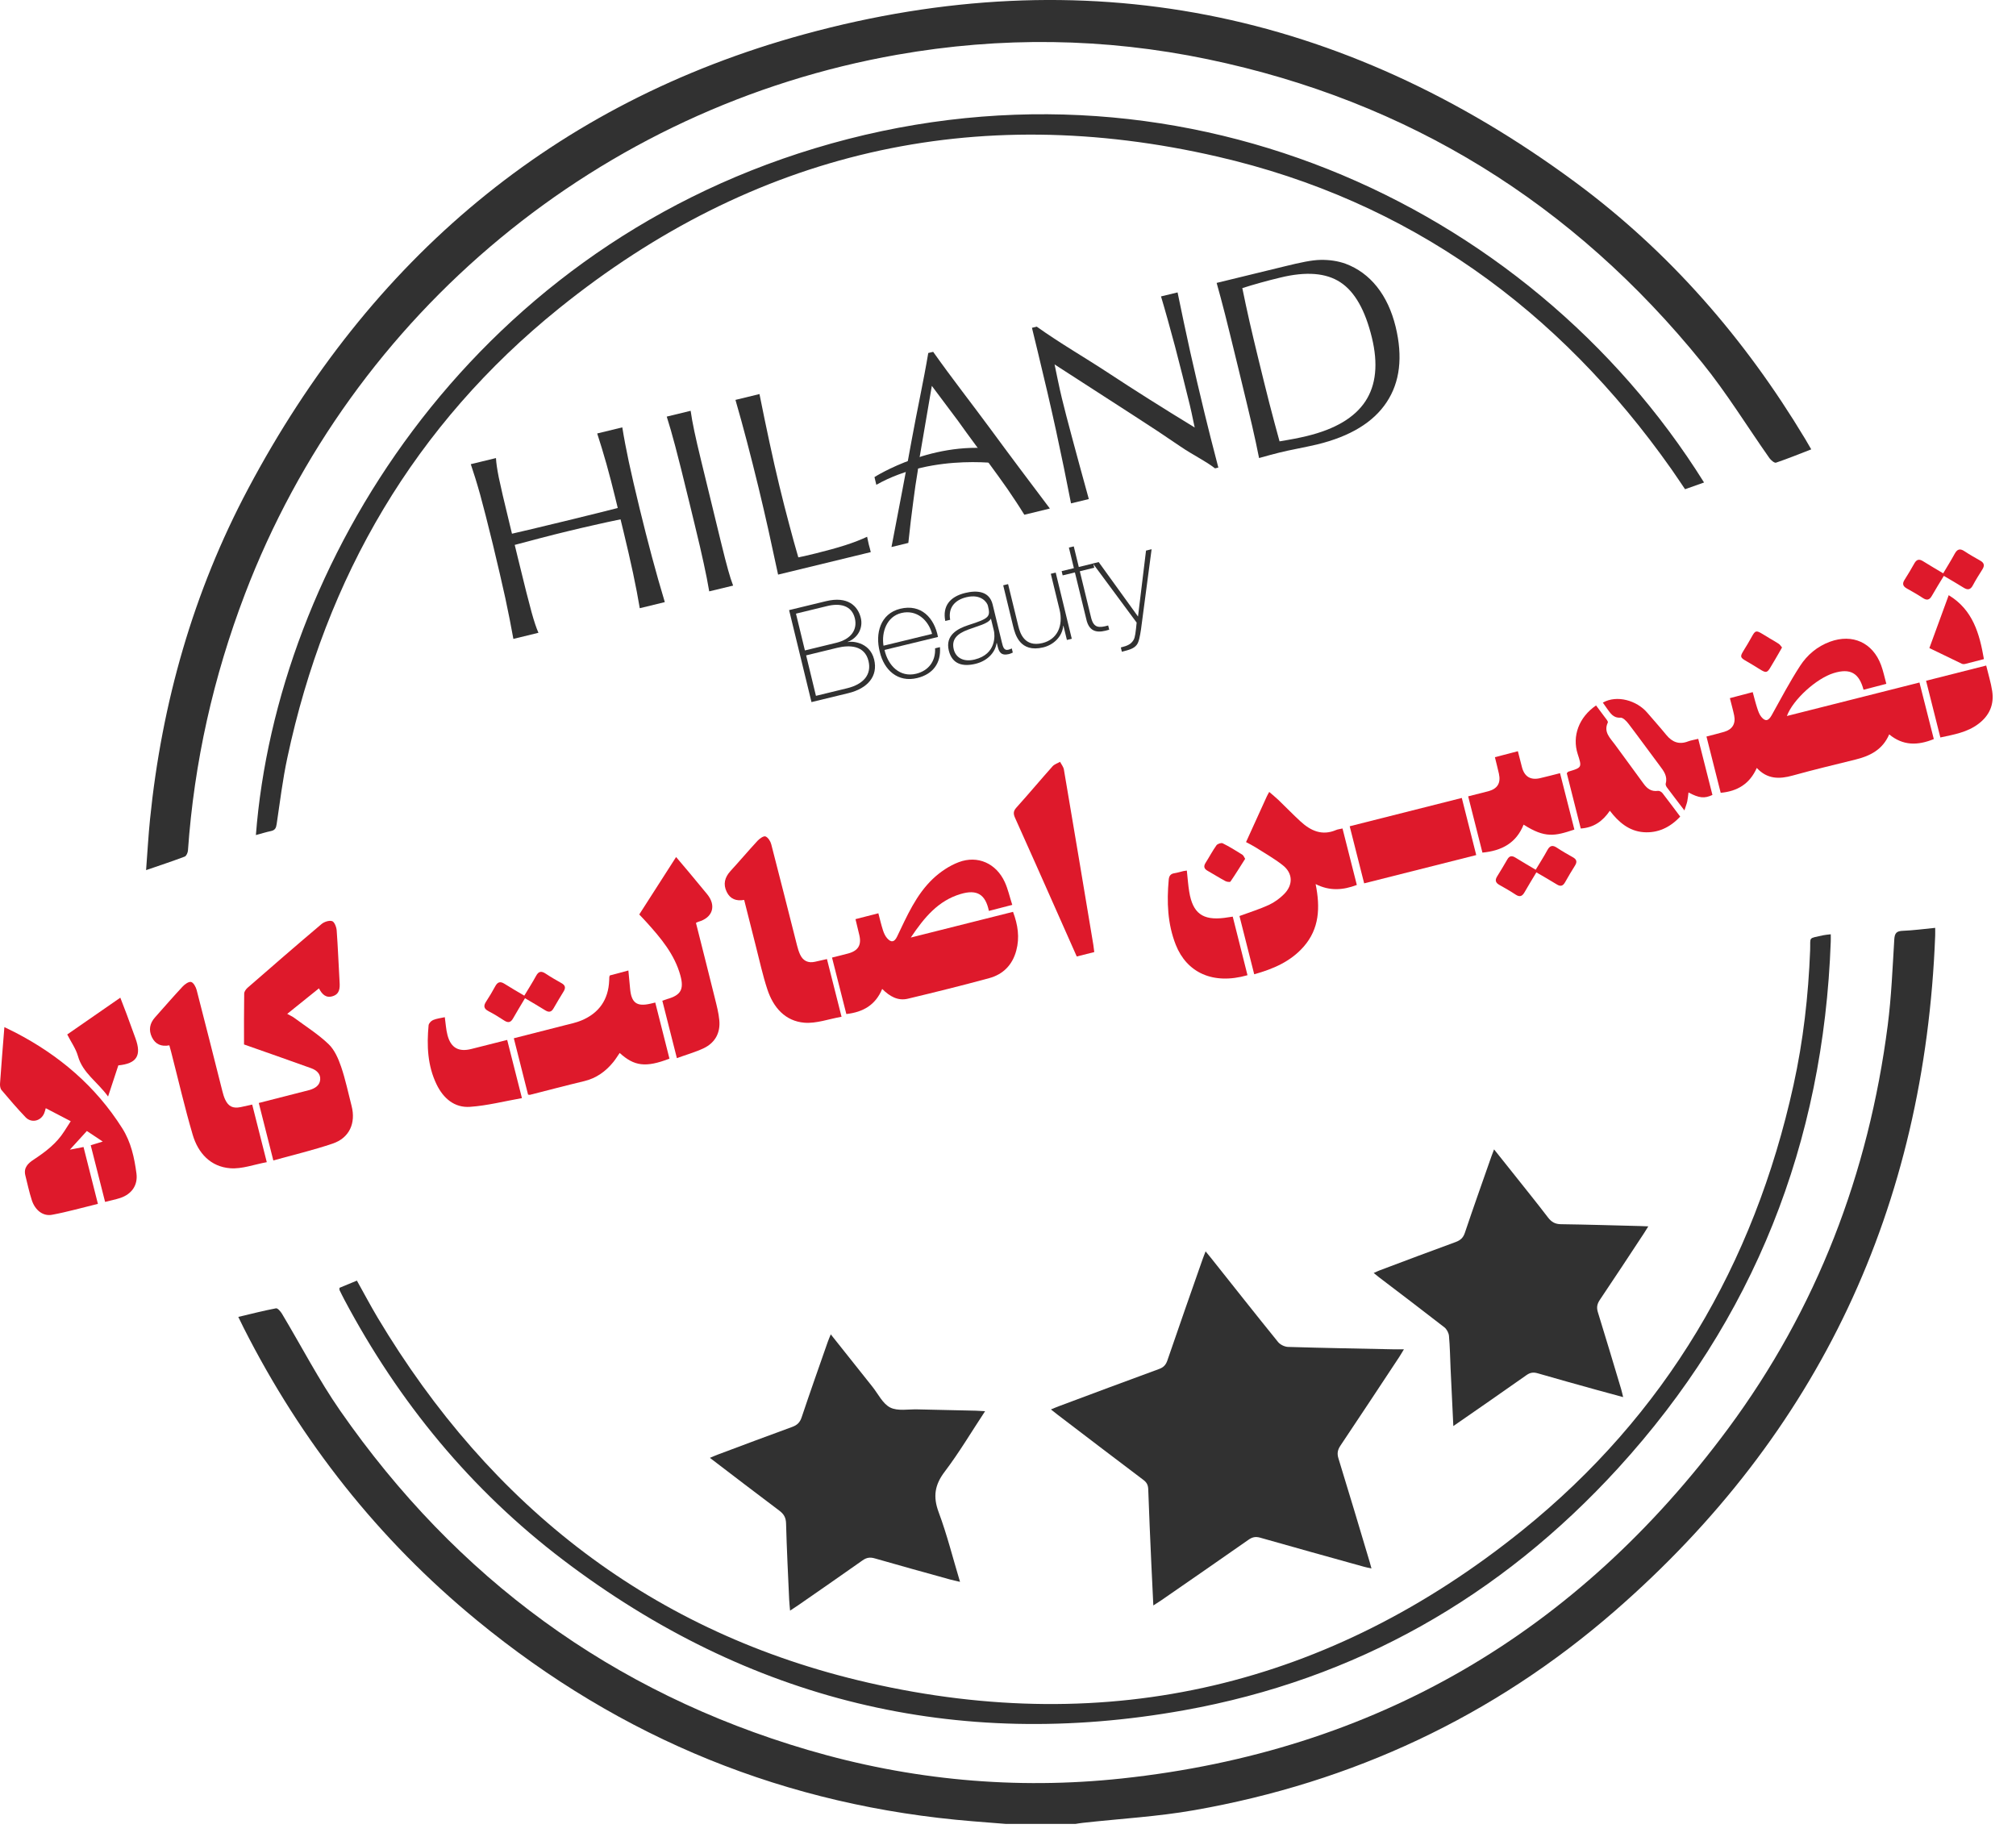 <svg width="69" height="63" viewBox="0 0 69 63" fill="none" xmlns="http://www.w3.org/2000/svg">
<g id="Group 1294">
<g id="Group 1289">
<path id="Vector" d="M34.414 62.425C34.043 62.395 33.671 62.365 33.299 62.336C26.922 61.82 21.265 59.518 16.326 55.461C12.955 52.692 10.307 49.336 8.338 45.444C8.285 45.338 8.233 45.231 8.156 45.073C8.612 44.965 9.026 44.859 9.447 44.779C9.503 44.769 9.604 44.887 9.651 44.965C10.315 46.073 10.91 47.228 11.645 48.286C15.626 54.011 20.944 57.923 27.651 59.894C31.164 60.926 34.756 61.261 38.395 60.871C47.074 59.942 53.976 55.88 59.15 48.891C62.185 44.791 63.957 40.155 64.609 35.097C64.735 34.122 64.774 33.137 64.834 32.155C64.847 31.935 64.913 31.866 65.128 31.858C65.484 31.844 65.84 31.796 66.234 31.757C66.234 31.854 66.237 31.939 66.234 32.023C65.877 41.295 62.273 49.043 55.264 55.142C51.118 58.75 46.289 61.005 40.873 61.956C39.619 62.177 38.339 62.247 37.071 62.388C36.982 62.397 36.895 62.413 36.807 62.426C36.009 62.425 35.212 62.425 34.414 62.425Z" fill="#313131"/>
<path id="Vector_2" d="M5 29.781C5.047 29.17 5.078 28.602 5.135 28.038C5.539 24.055 6.615 20.26 8.495 16.724C12.66 8.887 18.941 3.523 27.524 1.174C37.091 -1.443 45.941 0.344 53.923 6.241C57.14 8.619 59.722 11.594 61.784 15.023C61.846 15.127 61.906 15.233 61.992 15.38C61.583 15.538 61.189 15.699 60.787 15.835C60.733 15.854 60.613 15.752 60.562 15.681C59.795 14.592 59.096 13.447 58.259 12.415C53.846 6.962 48.215 3.461 41.333 2.027C37.807 1.293 34.256 1.248 30.709 1.873C20.553 3.661 12.062 10.693 8.383 20.333C7.303 23.164 6.646 26.085 6.433 29.109C6.428 29.183 6.379 29.296 6.322 29.318C5.905 29.476 5.48 29.616 5 29.781Z" fill="#313131"/>
<path id="Vector_3" d="M39.474 54.949C39.449 54.434 39.425 53.973 39.405 53.511C39.367 52.666 39.329 51.82 39.3 50.975C39.295 50.831 39.251 50.74 39.135 50.653C38.148 49.909 37.167 49.159 36.184 48.41C36.121 48.361 36.058 48.31 35.969 48.24C36.077 48.196 36.161 48.159 36.248 48.127C37.389 47.701 38.529 47.273 39.673 46.855C39.827 46.799 39.904 46.712 39.956 46.56C40.35 45.408 40.754 44.259 41.157 43.109C41.185 43.026 41.22 42.944 41.263 42.83C41.336 42.918 41.392 42.985 41.445 43.052C42.209 44.013 42.969 44.977 43.743 45.932C43.817 46.023 43.966 46.096 44.084 46.1C45.288 46.137 46.491 46.157 47.694 46.182C47.797 46.185 47.9 46.182 48.051 46.182C47.977 46.302 47.936 46.376 47.889 46.447C47.221 47.457 46.556 48.468 45.881 49.474C45.782 49.621 45.756 49.745 45.811 49.92C46.175 51.099 46.526 52.281 46.88 53.464C46.899 53.525 46.914 53.589 46.94 53.683C46.835 53.66 46.752 53.644 46.672 53.621C45.49 53.293 44.309 52.964 43.13 52.629C42.975 52.585 42.861 52.608 42.729 52.702C41.737 53.398 40.74 54.084 39.744 54.774C39.666 54.825 39.592 54.871 39.474 54.949Z" fill="#313131"/>
<path id="Vector_4" d="M11.62 44.077C11.809 43.999 12.008 43.917 12.215 43.831C12.458 44.264 12.68 44.687 12.925 45.098C16.799 51.58 22.342 55.905 29.72 57.593C37.974 59.481 45.502 57.697 52.103 52.378C57.001 48.43 60.033 43.28 61.384 37.142C61.719 35.622 61.894 34.079 61.954 32.524C61.972 32.046 61.869 32.132 62.399 32.011C62.474 31.994 62.553 31.991 62.66 31.977C62.66 32.079 62.663 32.149 62.66 32.22C62.412 39.111 60.035 45.157 55.378 50.254C51.356 54.655 46.398 57.483 40.521 58.537C32.716 59.937 25.616 58.199 19.293 53.406C16.122 51.002 13.649 47.991 11.783 44.478C11.726 44.371 11.673 44.261 11.62 44.153C11.614 44.138 11.62 44.12 11.62 44.077Z" fill="#313131"/>
<path id="Vector_5" d="M58.323 16.514C58.101 16.593 57.896 16.666 57.673 16.744C57.516 16.514 57.365 16.284 57.207 16.059C53.347 10.582 48.221 6.873 41.677 5.362C33.359 3.441 25.78 5.193 19.131 10.556C14.192 14.539 11.154 19.743 9.833 25.943C9.673 26.689 9.582 27.45 9.469 28.206C9.45 28.336 9.415 28.414 9.278 28.443C9.104 28.48 8.934 28.534 8.758 28.581C9.468 19.406 15.986 8.683 27.878 5.079C40.158 1.358 52.305 6.884 58.323 16.514Z" fill="#313131"/>
</g>
<path id="Vector_6" d="M33.716 48.3C33.24 49.021 32.825 49.722 32.336 50.367C31.99 50.82 31.928 51.226 32.128 51.761C32.413 52.525 32.611 53.322 32.858 54.141C32.724 54.108 32.624 54.089 32.525 54.062C31.664 53.823 30.804 53.587 29.945 53.339C29.782 53.291 29.66 53.307 29.52 53.407C28.784 53.929 28.041 54.44 27.3 54.955C27.227 55.006 27.153 55.052 27.041 55.126C27.03 54.981 27.015 54.865 27.01 54.748C26.971 53.88 26.927 53.01 26.904 52.142C26.899 51.94 26.828 51.82 26.671 51.702C25.885 51.113 25.106 50.514 24.297 49.897C24.401 49.854 24.479 49.818 24.559 49.788C25.411 49.47 26.261 49.148 27.115 48.838C27.283 48.777 27.376 48.687 27.435 48.516C27.724 47.654 28.027 46.797 28.327 45.939C28.355 45.857 28.39 45.778 28.434 45.67C28.92 46.281 29.39 46.872 29.86 47.463C30.057 47.711 30.213 48.046 30.47 48.175C30.727 48.304 31.088 48.229 31.404 48.238C32.069 48.255 32.737 48.268 33.403 48.283C33.487 48.285 33.574 48.292 33.716 48.3Z" fill="#313131"/>
<path id="Vector_7" d="M49.742 48.809C49.709 48.123 49.678 47.484 49.648 46.844C49.632 46.47 49.626 46.096 49.593 45.724C49.584 45.62 49.517 45.494 49.436 45.43C48.692 44.85 47.94 44.281 47.19 43.71C47.139 43.671 47.09 43.63 47.016 43.57C47.095 43.535 47.154 43.505 47.216 43.482C48.081 43.157 48.947 42.828 49.817 42.512C49.983 42.451 50.08 42.368 50.138 42.191C50.433 41.313 50.744 40.442 51.049 39.569C51.073 39.502 51.099 39.438 51.136 39.339C51.361 39.621 51.569 39.88 51.774 40.139C52.177 40.648 52.588 41.154 52.982 41.67C53.102 41.826 53.226 41.898 53.426 41.9C54.329 41.912 55.231 41.941 56.133 41.963C56.214 41.965 56.294 41.969 56.415 41.974C56.354 42.07 56.311 42.144 56.264 42.215C55.763 42.974 55.265 43.736 54.756 44.49C54.661 44.632 54.639 44.75 54.69 44.915C54.962 45.79 55.223 46.67 55.487 47.549C55.509 47.624 55.526 47.702 55.554 47.818C55.23 47.729 54.936 47.651 54.643 47.57C53.97 47.383 53.298 47.197 52.627 47.002C52.481 46.961 52.373 46.975 52.246 47.065C51.431 47.641 50.608 48.209 49.742 48.809Z" fill="#313131"/>
<path id="Vector_8" d="M66.187 25.296C65.639 25.519 65.135 25.529 64.66 25.135C64.434 25.662 64.003 25.875 63.502 25.998C62.784 26.175 62.066 26.347 61.353 26.545C60.899 26.671 60.486 26.672 60.128 26.284C59.886 26.828 59.469 27.082 58.893 27.135C58.731 26.493 58.571 25.859 58.406 25.209C58.627 25.15 58.823 25.104 59.016 25.047C59.293 24.965 59.411 24.77 59.354 24.488C59.315 24.299 59.261 24.112 59.207 23.895C59.464 23.827 59.711 23.762 59.989 23.689C60.041 23.879 60.084 24.057 60.141 24.231C60.176 24.338 60.213 24.451 60.282 24.535C60.422 24.706 60.529 24.675 60.638 24.479C60.953 23.913 61.256 23.337 61.608 22.794C61.852 22.416 62.198 22.123 62.635 21.963C63.406 21.681 64.099 21.996 64.383 22.767C64.456 22.964 64.498 23.172 64.562 23.405C64.293 23.476 64.037 23.542 63.782 23.608C63.628 23.032 63.327 22.864 62.762 23.037C62.169 23.218 61.364 23.948 61.158 24.506C62.672 24.123 64.173 23.746 65.696 23.36C65.862 24.013 66.023 24.649 66.187 25.296Z" fill="#DE192B"/>
<path id="Vector_9" d="M30.194 33.848C29.963 34.401 29.54 34.641 28.967 34.707C28.806 34.071 28.645 33.438 28.477 32.774C28.675 32.725 28.853 32.682 29.03 32.634C29.375 32.541 29.493 32.341 29.41 31.998C29.369 31.825 29.327 31.654 29.28 31.459C29.544 31.392 29.792 31.328 30.063 31.258C30.117 31.463 30.16 31.651 30.219 31.834C30.25 31.932 30.294 32.034 30.362 32.111C30.503 32.271 30.611 32.248 30.703 32.058C31.041 31.354 31.352 30.628 31.927 30.081C32.179 29.842 32.491 29.631 32.814 29.509C33.464 29.263 34.099 29.553 34.39 30.191C34.5 30.431 34.557 30.695 34.646 30.971C34.358 31.045 34.102 31.111 33.846 31.177C33.727 30.609 33.44 30.431 32.878 30.599C32.114 30.826 31.639 31.394 31.173 32.089C32.382 31.785 33.522 31.498 34.672 31.209C34.839 31.655 34.904 32.086 34.783 32.535C34.652 33.026 34.334 33.349 33.855 33.479C32.931 33.73 32.001 33.961 31.07 34.183C30.732 34.263 30.453 34.105 30.194 33.848Z" fill="#DE192B"/>
<path id="Vector_10" d="M9.355 39.718C9.183 39.04 9.022 38.405 8.857 37.751C9.407 37.611 9.932 37.475 10.457 37.342C10.504 37.33 10.552 37.32 10.598 37.306C10.78 37.251 10.941 37.154 10.959 36.954C10.977 36.747 10.825 36.625 10.652 36.562C9.883 36.284 9.112 36.016 8.352 35.748C8.352 35.205 8.348 34.605 8.358 34.005C8.359 33.938 8.419 33.856 8.473 33.808C9.313 33.077 10.153 32.346 11.005 31.627C11.096 31.55 11.266 31.494 11.368 31.527C11.446 31.552 11.514 31.728 11.523 31.841C11.567 32.432 11.588 33.025 11.623 33.617C11.636 33.826 11.624 34.02 11.39 34.095C11.159 34.17 11.023 34.034 10.916 33.828C10.557 34.117 10.206 34.4 9.831 34.701C9.927 34.756 10.006 34.789 10.073 34.839C10.469 35.132 10.892 35.398 11.246 35.737C11.45 35.932 11.58 36.233 11.675 36.51C11.824 36.946 11.917 37.401 12.033 37.849C12.186 38.441 11.959 38.949 11.383 39.142C10.723 39.366 10.044 39.526 9.355 39.718Z" fill="#DE192B"/>
<path id="Vector_11" d="M2.421 38.375C2.128 38.222 1.856 38.081 1.566 37.93C1.545 38 1.534 38.055 1.512 38.105C1.399 38.373 1.075 38.449 0.875 38.239C0.589 37.939 0.319 37.625 0.052 37.308C0.008 37.256 -0.004 37.159 0.001 37.085C0.045 36.453 0.097 35.822 0.15 35.154C0.289 35.223 0.409 35.279 0.527 35.34C2.028 36.119 3.275 37.178 4.185 38.618C4.485 39.092 4.598 39.623 4.67 40.162C4.724 40.568 4.505 40.872 4.117 41.002C3.957 41.055 3.789 41.087 3.597 41.137C3.432 40.487 3.271 39.855 3.105 39.198C3.239 39.157 3.36 39.119 3.517 39.071C3.326 38.945 3.155 38.831 2.973 38.71C2.787 38.914 2.609 39.11 2.391 39.349C2.573 39.314 2.707 39.288 2.859 39.258C3.021 39.899 3.181 40.534 3.351 41.204C2.814 41.334 2.3 41.482 1.778 41.578C1.469 41.635 1.198 41.417 1.088 41.076C0.998 40.798 0.938 40.511 0.867 40.228C0.802 39.964 0.962 39.814 1.153 39.689C1.556 39.424 1.936 39.136 2.199 38.721C2.269 38.609 2.339 38.502 2.421 38.375Z" fill="#DE192B"/>
<path id="Vector_12" d="M42.422 31.352C42.78 31.22 43.115 31.117 43.429 30.972C43.623 30.882 43.808 30.746 43.958 30.593C44.264 30.277 44.248 29.886 43.907 29.616C43.61 29.381 43.273 29.194 42.953 28.989C42.858 28.93 42.757 28.881 42.647 28.822C42.888 28.29 43.123 27.774 43.358 27.259C43.377 27.216 43.402 27.176 43.441 27.105C43.555 27.205 43.66 27.288 43.758 27.382C44.01 27.623 44.252 27.877 44.51 28.113C44.859 28.434 45.248 28.615 45.73 28.408C45.788 28.383 45.854 28.378 45.949 28.356C46.113 29 46.274 29.638 46.439 30.289C45.964 30.468 45.512 30.503 45.029 30.259C45.19 31.059 45.16 31.788 44.615 32.406C44.168 32.913 43.577 33.164 42.927 33.346C42.755 32.667 42.589 32.009 42.422 31.352Z" fill="#DE192B"/>
<path id="Vector_13" d="M18.074 37.466C17.913 36.831 17.753 36.197 17.586 35.536C18.18 35.385 18.761 35.239 19.34 35.089C19.528 35.041 19.721 35.001 19.899 34.927C20.504 34.674 20.825 34.214 20.85 33.555C20.851 33.514 20.854 33.474 20.855 33.433C20.855 33.425 20.86 33.417 20.872 33.386C21.067 33.334 21.274 33.278 21.507 33.216C21.527 33.434 21.548 33.631 21.565 33.83C21.607 34.322 21.79 34.461 22.26 34.353C22.306 34.343 22.353 34.331 22.427 34.313C22.591 34.961 22.752 35.599 22.913 36.234C22.097 36.547 21.707 36.491 21.209 36.039C21.137 36.143 21.072 36.251 20.994 36.347C20.732 36.67 20.411 36.903 19.997 37.003C19.374 37.152 18.754 37.316 18.134 37.473C18.127 37.474 18.119 37.471 18.074 37.466Z" fill="#DE192B"/>
<path id="Vector_14" d="M28.303 32.825C28.47 33.485 28.629 34.113 28.803 34.8C28.368 34.876 27.943 35.036 27.534 35.004C26.871 34.95 26.468 34.479 26.266 33.87C26.105 33.386 25.998 32.883 25.871 32.389C25.736 31.863 25.605 31.335 25.47 30.801C25.2 30.849 24.991 30.771 24.873 30.527C24.743 30.261 24.805 30.029 25.001 29.813C25.314 29.472 25.613 29.117 25.928 28.777C25.998 28.702 26.136 28.603 26.2 28.628C26.288 28.662 26.371 28.793 26.397 28.897C26.698 30.052 26.986 31.21 27.281 32.365C27.307 32.467 27.338 32.569 27.381 32.664C27.482 32.887 27.658 32.972 27.898 32.917C28.024 32.889 28.15 32.86 28.303 32.825Z" fill="#DE192B"/>
<path id="Vector_15" d="M5.796 35.778C5.521 35.83 5.317 35.743 5.199 35.499C5.081 35.254 5.124 35.025 5.304 34.823C5.617 34.471 5.926 34.114 6.248 33.769C6.323 33.688 6.458 33.59 6.539 33.609C6.621 33.628 6.702 33.776 6.73 33.882C7.03 35.037 7.319 36.195 7.612 37.35C7.636 37.444 7.663 37.539 7.703 37.627C7.815 37.871 7.972 37.946 8.234 37.893C8.36 37.867 8.485 37.839 8.632 37.806C8.796 38.457 8.957 39.09 9.131 39.777C8.7 39.855 8.284 40.016 7.88 39.985C7.206 39.934 6.78 39.465 6.596 38.841C6.321 37.907 6.103 36.957 5.86 36.013C5.842 35.944 5.822 35.874 5.796 35.778Z" fill="#DE192B"/>
<path id="Vector_16" d="M23.167 36.216C22.993 35.528 22.833 34.893 22.669 34.251C22.737 34.227 22.781 34.211 22.825 34.197C23.3 34.064 23.417 33.868 23.288 33.391C23.089 32.662 22.615 32.103 22.123 31.559C22.048 31.475 21.968 31.393 21.879 31.299C22.293 30.653 22.703 30.013 23.14 29.333C23.303 29.526 23.443 29.689 23.581 29.854C23.789 30.103 23.996 30.353 24.203 30.605C24.526 31.001 24.394 31.412 23.899 31.55C23.877 31.557 23.856 31.57 23.82 31.587C24.038 32.451 24.257 33.313 24.471 34.179C24.531 34.422 24.596 34.669 24.619 34.917C24.661 35.348 24.477 35.687 24.09 35.875C23.804 36.011 23.491 36.097 23.167 36.216Z" fill="#DE192B"/>
<path id="Vector_17" d="M37.453 32.586C37.246 32.638 37.06 32.685 36.853 32.737C36.62 32.208 36.39 31.692 36.16 31.175C35.689 30.116 35.222 29.056 34.745 28C34.681 27.859 34.674 27.766 34.788 27.64C35.207 27.176 35.608 26.695 36.024 26.229C36.087 26.157 36.195 26.125 36.282 26.074C36.326 26.161 36.397 26.244 36.413 26.338C36.754 28.338 37.087 30.339 37.421 32.34C37.431 32.41 37.439 32.481 37.453 32.586Z" fill="#DE192B"/>
<path id="Vector_18" d="M57.507 27.949C57.16 28.322 56.738 28.521 56.244 28.482C55.755 28.443 55.397 28.14 55.099 27.749C54.852 28.11 54.547 28.327 54.103 28.357C53.942 27.72 53.781 27.085 53.625 26.464C53.657 26.433 53.666 26.415 53.679 26.411C54.148 26.269 54.148 26.269 53.998 25.805C53.802 25.196 54.039 24.547 54.627 24.145C54.749 24.309 54.874 24.474 54.997 24.641C55.015 24.666 55.039 24.708 55.03 24.728C54.874 25.059 55.114 25.263 55.276 25.487C55.6 25.934 55.932 26.377 56.255 26.825C56.379 26.996 56.521 27.1 56.747 27.068C56.794 27.061 56.867 27.103 56.899 27.144C57.103 27.405 57.299 27.674 57.507 27.949Z" fill="#DE192B"/>
<path id="Vector_19" d="M50.032 27.311C50.199 27.974 50.36 28.609 50.526 29.266C49.249 29.589 47.984 29.908 46.69 30.234C46.524 29.576 46.361 28.937 46.195 28.28C47.484 27.954 48.741 27.638 50.032 27.311Z" fill="#DE192B"/>
<path id="Vector_20" d="M53.885 28.392C53.217 28.618 52.878 28.693 52.147 28.224C51.9 28.846 51.408 29.119 50.738 29.182C50.577 28.549 50.416 27.91 50.25 27.256C50.499 27.192 50.719 27.14 50.937 27.082C51.254 26.997 51.373 26.802 51.302 26.48C51.261 26.299 51.215 26.12 51.165 25.916C51.426 25.847 51.674 25.782 51.951 25.711C51.999 25.902 52.043 26.078 52.09 26.255C52.175 26.581 52.383 26.709 52.71 26.634C52.931 26.583 53.149 26.525 53.394 26.463C53.558 27.107 53.72 27.741 53.885 28.392Z" fill="#DE192B"/>
<path id="Vector_21" d="M15.224 34.815C15.255 35.029 15.264 35.231 15.315 35.425C15.429 35.866 15.699 36.014 16.139 35.901C16.539 35.8 16.939 35.699 17.359 35.593C17.525 36.248 17.685 36.881 17.864 37.585C17.259 37.691 16.678 37.842 16.088 37.883C15.553 37.921 15.173 37.591 14.943 37.116C14.632 36.474 14.604 35.787 14.669 35.092C14.676 35.026 14.755 34.94 14.821 34.913C14.943 34.861 15.082 34.846 15.224 34.815Z" fill="#DE192B"/>
<path id="Vector_22" d="M42.192 31.373C42.366 32.063 42.531 32.719 42.697 33.378C41.502 33.719 40.616 33.278 40.243 32.339C39.958 31.617 39.932 30.869 40.001 30.11C40.012 29.976 40.067 29.906 40.201 29.886C40.304 29.87 40.406 29.837 40.508 29.813C40.538 29.806 40.569 29.804 40.621 29.796C40.648 30.045 40.664 30.287 40.703 30.523C40.824 31.258 41.163 31.507 41.901 31.416C41.99 31.403 42.077 31.389 42.192 31.373Z" fill="#DE192B"/>
<path id="Vector_23" d="M58.124 25.288C58.289 25.942 58.45 26.577 58.61 27.208C58.336 27.336 58.156 27.318 57.791 27.123C57.776 27.234 57.769 27.334 57.748 27.431C57.727 27.523 57.691 27.612 57.651 27.738C57.434 27.453 57.24 27.203 57.052 26.95C57.026 26.915 57 26.856 57.011 26.818C57.081 26.563 56.941 26.386 56.801 26.2C56.446 25.727 56.099 25.246 55.74 24.775C55.669 24.684 55.553 24.558 55.464 24.563C55.206 24.579 55.115 24.402 54.997 24.244C54.949 24.18 54.905 24.114 54.859 24.048C55.341 23.775 56.024 23.974 56.382 24.396C56.598 24.649 56.821 24.897 57.031 25.154C57.235 25.403 57.473 25.495 57.783 25.373C57.88 25.337 57.987 25.322 58.124 25.288Z" fill="#DE192B"/>
<path id="Vector_24" d="M4.05 36.464C3.939 36.8 3.828 37.138 3.699 37.53C3.342 37.032 2.832 36.731 2.667 36.143C2.597 35.893 2.433 35.667 2.301 35.406C2.891 34.997 3.49 34.581 4.118 34.147C4.195 34.345 4.266 34.528 4.335 34.712C4.436 34.986 4.536 35.26 4.636 35.536C4.853 36.13 4.68 36.403 4.05 36.464Z" fill="#DE192B"/>
<path id="Vector_25" d="M67.98 22.779C68.054 23.087 68.142 23.366 68.185 23.652C68.256 24.115 68.091 24.492 67.712 24.777C67.329 25.066 66.877 25.141 66.411 25.241C66.246 24.587 66.087 23.954 65.922 23.3C66.612 23.126 67.277 22.957 67.98 22.779Z" fill="#DE192B"/>
<path id="Vector_26" d="M67.902 22.559C67.681 22.616 67.471 22.672 67.261 22.724C67.224 22.733 67.178 22.733 67.144 22.717C66.782 22.544 66.421 22.369 66.035 22.181C66.246 21.604 66.468 20.998 66.697 20.371C67.524 20.873 67.751 21.684 67.902 22.559Z" fill="#DE192B"/>
<path id="Vector_27" d="M52.561 29.768C52.698 29.54 52.839 29.322 52.962 29.094C53.05 28.933 53.145 28.918 53.293 29.018C53.468 29.135 53.653 29.238 53.836 29.342C53.959 29.412 53.987 29.494 53.91 29.619C53.789 29.811 53.673 30.007 53.562 30.204C53.489 30.33 53.406 30.347 53.283 30.27C53.057 30.13 52.826 29.999 52.584 29.858C52.448 30.085 52.312 30.306 52.184 30.53C52.106 30.669 52.025 30.718 51.875 30.62C51.694 30.499 51.501 30.391 51.312 30.284C51.187 30.212 51.163 30.125 51.238 30.002C51.357 29.808 51.477 29.615 51.588 29.418C51.662 29.286 51.749 29.28 51.869 29.354C52.093 29.493 52.323 29.627 52.561 29.768Z" fill="#DE192B"/>
<path id="Vector_28" d="M17.945 34.078C18.083 33.847 18.224 33.629 18.347 33.402C18.435 33.239 18.53 33.227 18.677 33.325C18.852 33.442 19.035 33.546 19.219 33.65C19.347 33.721 19.367 33.807 19.293 33.929C19.174 34.122 19.058 34.317 18.945 34.513C18.874 34.638 18.79 34.658 18.666 34.582C18.442 34.442 18.211 34.309 17.969 34.165C17.829 34.401 17.689 34.629 17.558 34.86C17.481 34.995 17.393 35.017 17.26 34.931C17.084 34.816 16.905 34.705 16.718 34.608C16.553 34.521 16.544 34.422 16.64 34.277C16.751 34.108 16.855 33.933 16.951 33.755C17.031 33.609 17.121 33.58 17.264 33.67C17.482 33.809 17.708 33.938 17.945 34.078Z" fill="#DE192B"/>
<path id="Vector_29" d="M66.53 19.71C66.387 19.947 66.249 20.165 66.122 20.39C66.04 20.537 65.95 20.56 65.808 20.465C65.631 20.348 65.448 20.245 65.264 20.142C65.132 20.068 65.098 19.982 65.185 19.846C65.303 19.662 65.415 19.472 65.522 19.281C65.599 19.145 65.687 19.124 65.82 19.209C66.046 19.351 66.278 19.485 66.508 19.623C66.64 19.401 66.778 19.181 66.902 18.953C66.987 18.798 67.079 18.762 67.233 18.864C67.409 18.981 67.593 19.085 67.777 19.189C67.915 19.266 67.931 19.359 67.849 19.489C67.736 19.667 67.623 19.846 67.524 20.033C67.444 20.185 67.35 20.203 67.21 20.116C66.996 19.981 66.776 19.856 66.53 19.71Z" fill="#DE192B"/>
<path id="Vector_30" d="M42.617 29.394C42.448 29.66 42.287 29.921 42.114 30.173C42.097 30.197 41.991 30.184 41.943 30.158C41.736 30.047 41.538 29.922 41.334 29.806C41.209 29.736 41.186 29.652 41.264 29.529C41.39 29.331 41.499 29.122 41.635 28.931C41.671 28.881 41.799 28.838 41.848 28.863C42.079 28.978 42.3 29.114 42.519 29.252C42.561 29.278 42.581 29.339 42.617 29.394Z" fill="#DE192B"/>
<path id="Vector_31" d="M60.992 22.161C60.908 22.306 60.835 22.44 60.756 22.571C60.429 23.108 60.543 23.093 59.999 22.763C59.483 22.449 59.503 22.564 59.816 22.039C60.134 21.505 60.007 21.512 60.569 21.848C60.673 21.91 60.78 21.968 60.88 22.036C60.924 22.064 60.951 22.114 60.992 22.161Z" fill="#DE192B"/>
<path id="Vector_32" d="M21.897 20.817C21.836 20.453 21.761 20.058 21.665 19.607C21.569 19.157 21.459 18.685 21.339 18.187L21.239 17.775C20.934 17.837 20.629 17.904 20.327 17.973C20.024 18.041 19.722 18.111 19.424 18.184C19.123 18.257 18.823 18.332 18.521 18.411C18.219 18.489 17.918 18.57 17.617 18.65L17.718 19.067C17.946 20.007 18.105 20.635 18.193 20.952C18.281 21.27 18.358 21.499 18.429 21.658L17.571 21.867C17.497 21.451 17.406 20.991 17.295 20.47C17.18 19.952 17.04 19.337 16.868 18.629C16.69 17.896 16.543 17.329 16.433 16.926C16.321 16.525 16.212 16.177 16.113 15.887L16.975 15.678C16.983 15.843 17.016 16.064 17.071 16.341C17.127 16.617 17.25 17.145 17.44 17.924L17.523 18.267C17.736 18.218 17.966 18.165 18.215 18.105C18.467 18.045 18.84 17.956 19.337 17.835C19.831 17.714 20.203 17.622 20.452 17.561C20.701 17.499 20.932 17.44 21.143 17.387L21.06 17.044C20.96 16.633 20.858 16.245 20.757 15.881C20.654 15.519 20.549 15.17 20.44 14.836L21.299 14.627C21.357 14.991 21.433 15.385 21.522 15.807C21.613 16.23 21.736 16.763 21.893 17.409C22.029 17.971 22.17 18.518 22.311 19.05C22.454 19.584 22.599 20.095 22.754 20.608L21.897 20.817Z" fill="#313131"/>
<path id="Vector_33" d="M27.008 20.882L28.27 20.576C29.02 20.394 29.363 20.744 29.462 21.149C29.545 21.49 29.365 21.836 29.011 21.97L29.021 21.976C29.103 21.943 29.764 21.941 29.919 22.575C30.057 23.147 29.693 23.564 29.036 23.724L27.774 24.03L27.008 20.882ZM27.549 22.262L28.618 22.002C29.142 21.875 29.351 21.544 29.258 21.161C29.147 20.707 28.731 20.64 28.311 20.743L27.243 21.003L27.549 22.262ZM27.927 23.816L28.995 23.556C29.551 23.421 29.839 23.089 29.725 22.622C29.594 22.084 29.073 22.071 28.659 22.171L27.591 22.431L27.927 23.816Z" fill="#313131"/>
<path id="Vector_34" d="M30.274 22.245C30.394 22.781 30.796 23.195 31.356 23.06C31.783 22.956 32.027 22.628 32.004 22.189L32.171 22.149C32.212 22.699 31.931 23.076 31.391 23.207C30.729 23.368 30.253 22.932 30.11 22.303C29.949 21.684 30.129 21.001 30.813 20.835C31.525 20.663 31.978 21.144 32.104 21.801L30.274 22.245ZM31.902 21.696C31.777 21.221 31.372 20.855 30.85 20.981C30.346 21.103 30.166 21.641 30.239 22.1L31.902 21.696Z" fill="#313131"/>
<path id="Vector_35" d="M34.294 22.001C34.327 22.133 34.36 22.275 34.511 22.238C34.542 22.231 34.58 22.216 34.63 22.194L34.664 22.335C34.619 22.357 34.577 22.375 34.532 22.387C34.266 22.451 34.193 22.316 34.147 22.131L34.118 22.01L34.108 22.013C34.069 22.309 33.82 22.615 33.388 22.72C32.959 22.824 32.59 22.741 32.474 22.266C32.346 21.737 32.778 21.515 33.144 21.395C33.883 21.16 33.902 21.103 33.812 20.731C33.788 20.63 33.59 20.314 33.072 20.441C32.666 20.539 32.448 20.814 32.521 21.213L32.353 21.253C32.255 20.751 32.503 20.424 33.037 20.294C33.433 20.198 33.862 20.225 33.975 20.692L34.294 22.001ZM33.916 21.173C33.82 21.354 33.454 21.426 33.137 21.549C32.752 21.691 32.561 21.885 32.643 22.224C32.709 22.498 32.961 22.67 33.358 22.573C34.121 22.388 34.047 21.715 34.019 21.596L33.916 21.173Z" fill="#313131"/>
<path id="Vector_36" d="M36.683 21.863L36.516 21.903L36.398 21.419L36.39 21.422C36.357 21.789 36.06 22.071 35.708 22.157C34.907 22.351 34.744 21.712 34.676 21.435L34.336 20.033L34.503 19.992L34.853 21.427C34.91 21.659 35.058 22.16 35.677 22.01C36.185 21.887 36.399 21.42 36.264 20.865L35.965 19.638L36.133 19.598L36.683 21.863Z" fill="#313131"/>
<path id="Vector_37" d="M37.452 19.431L36.958 19.552L37.343 21.135C37.432 21.5 37.613 21.495 37.929 21.408L37.964 21.552C37.625 21.657 37.282 21.69 37.176 21.176L36.79 19.592L36.371 19.693L36.336 19.548L36.755 19.446L36.584 18.741L36.751 18.701L36.923 19.406L37.417 19.285L37.452 19.431Z" fill="#313131"/>
<path id="Vector_38" d="M37.406 19.286L37.604 19.238L38.95 21.102L39.224 18.845L39.415 18.798L39.052 21.544C39.014 21.786 38.981 21.977 38.902 22.076C38.806 22.198 38.653 22.243 38.397 22.306L38.362 22.16C38.601 22.102 38.714 22.044 38.799 21.901C38.85 21.818 38.871 21.636 38.903 21.309L37.406 19.286Z" fill="#313131"/>
<path id="Vector_39" d="M24.274 20.24C24.225 19.949 24.164 19.64 24.087 19.289C24.011 18.935 23.91 18.498 23.782 17.976L23.606 17.249C23.379 16.314 23.214 15.655 23.11 15.267C23.007 14.878 22.911 14.543 22.82 14.259L23.638 14.06C23.667 14.263 23.708 14.495 23.765 14.762C23.821 15.026 23.9 15.369 24.004 15.795L24.316 17.076L24.668 18.524C24.781 18.986 24.866 19.32 24.924 19.521C24.979 19.724 25.035 19.891 25.092 20.043L24.274 20.24Z" fill="#313131"/>
<path id="Vector_40" d="M26.631 19.667C26.521 19.149 26.413 18.652 26.303 18.156C26.192 17.659 26.078 17.168 25.959 16.676C25.826 16.129 25.696 15.615 25.569 15.13C25.442 14.643 25.309 14.162 25.172 13.687L25.994 13.487C26.109 14.065 26.224 14.617 26.338 15.146C26.452 15.674 26.562 16.166 26.673 16.621C26.787 17.093 26.898 17.526 27.004 17.923C27.109 18.322 27.215 18.706 27.323 19.076C27.387 19.062 27.458 19.048 27.536 19.032C27.614 19.014 27.744 18.983 27.922 18.94C28.303 18.846 28.641 18.753 28.932 18.66C29.222 18.566 29.472 18.469 29.678 18.371C29.685 18.397 29.694 18.44 29.705 18.498C29.716 18.558 29.727 18.605 29.736 18.64C29.743 18.665 29.752 18.706 29.771 18.767C29.788 18.827 29.797 18.862 29.803 18.897L26.631 19.667Z" fill="#313131"/>
<path id="Vector_41" d="M31.41 16.125C31.349 16.482 31.309 16.769 31.256 17.177C31.201 17.585 31.145 18.046 31.089 18.582L30.512 18.723C30.788 17.288 31.013 16.117 31.198 15.089C31.398 13.992 31.606 13.064 31.771 12.082L31.939 12.042C32.595 12.97 33.234 13.778 33.905 14.69C34.577 15.606 35.252 16.502 35.933 17.405L35.059 17.618C34.878 17.323 34.687 17.036 34.48 16.733C34.283 16.44 33.082 14.811 33.082 14.811C33.045 14.755 32.947 14.62 32.793 14.409C32.636 14.198 32.337 13.796 31.893 13.207L31.466 15.703L31.41 16.125Z" fill="#313131"/>
<path id="Vector_42" d="M36.657 17.229C36.502 16.43 36.333 15.606 36.145 14.74C35.956 13.874 35.746 12.974 35.519 12.04L35.32 11.22L35.484 11.18C36.288 11.754 37.096 12.213 37.96 12.781C38.824 13.35 39.799 13.966 40.89 14.632C40.883 14.604 40.873 14.559 40.861 14.498C40.799 14.195 40.752 13.982 40.721 13.856C40.55 13.152 40.38 12.484 40.215 11.851C40.045 11.219 39.888 10.648 39.737 10.145L40.304 10.008C40.442 10.683 40.587 11.366 40.738 12.05C40.891 12.734 41.055 13.431 41.227 14.141C41.29 14.399 41.358 14.674 41.432 14.968C41.506 15.262 41.575 15.521 41.699 16.003L41.586 16.03C41.235 15.76 40.859 15.593 40.39 15.274C39.924 14.954 39.38 14.592 38.761 14.195L36.094 12.473C36.106 12.541 36.141 12.71 36.199 12.979C36.256 13.249 36.303 13.465 36.343 13.627C36.43 13.984 36.548 14.439 36.696 14.989C36.843 15.542 37.033 16.233 37.266 17.081L36.657 17.229Z" fill="#313131"/>
<path id="Vector_43" d="M43.998 9.109C44.498 8.987 44.897 8.899 45.203 8.895C45.512 8.89 45.795 8.934 46.055 9.027C46.477 9.186 46.835 9.447 47.128 9.814C47.42 10.181 47.633 10.636 47.766 11.178C48.019 12.217 47.915 13.081 47.459 13.767C47.004 14.455 46.212 14.936 45.084 15.211C44.949 15.243 44.737 15.289 44.449 15.347C44.16 15.404 43.942 15.452 43.794 15.489C43.749 15.5 43.645 15.528 43.484 15.569C43.323 15.615 43.193 15.648 43.093 15.677C43.027 15.341 42.947 14.969 42.853 14.562C42.758 14.157 42.608 13.528 42.401 12.678C42.187 11.795 42.029 11.155 41.928 10.755C41.825 10.355 41.73 9.998 41.641 9.683L43.998 9.109ZM43.794 15.106C43.986 15.075 44.158 15.043 44.31 15.015C44.46 14.985 44.599 14.956 44.729 14.924C45.698 14.689 46.365 14.292 46.732 13.735C47.098 13.179 47.172 12.452 46.954 11.554C46.726 10.614 46.367 9.983 45.877 9.662C45.387 9.339 44.703 9.286 43.826 9.499C43.583 9.557 43.354 9.617 43.141 9.676C42.927 9.736 42.719 9.797 42.52 9.861C42.596 10.232 42.677 10.615 42.767 11.011C42.857 11.407 42.958 11.826 43.066 12.272C43.199 12.817 43.323 13.322 43.441 13.785C43.561 14.249 43.679 14.689 43.794 15.106Z" fill="#313131"/>
<path id="Vector_44" d="M29.93 16.329C29.93 16.329 31.98 15.011 34.274 15.399L34.455 15.899C34.455 15.899 31.991 15.465 29.993 16.593L29.93 16.329Z" fill="#313131"/>
</g>
</svg>
